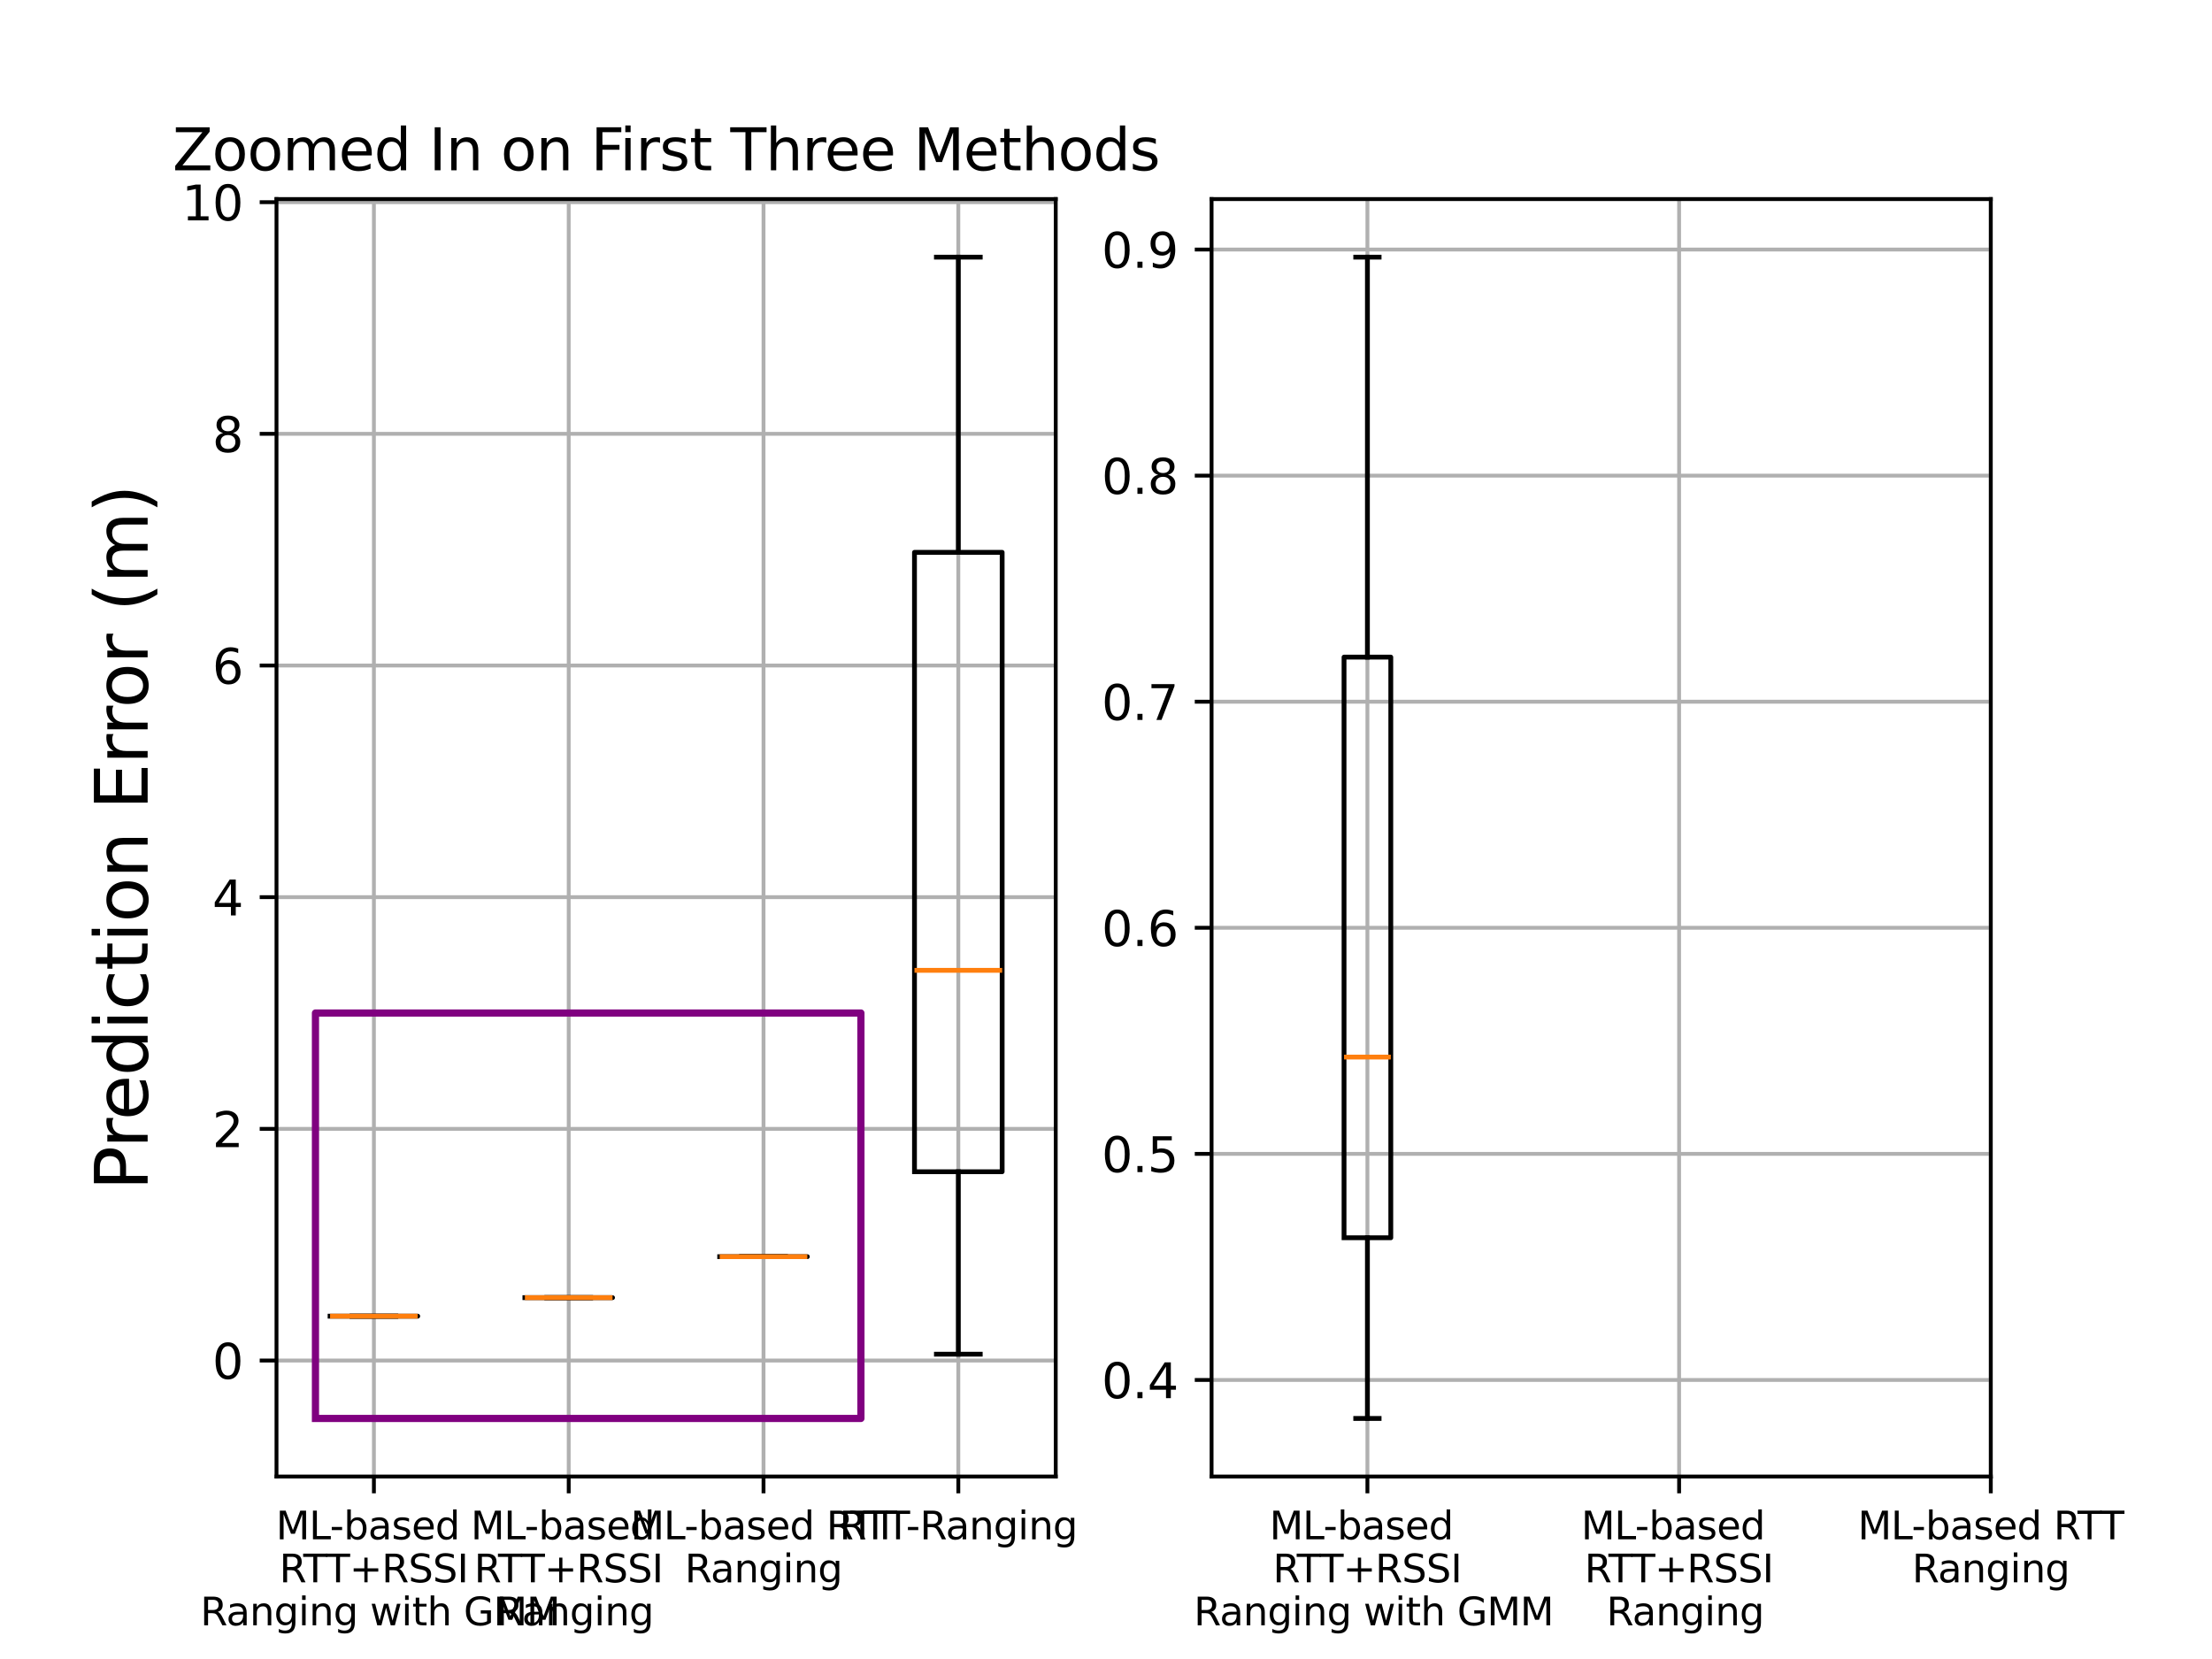 <?xml version="1.0" encoding="utf-8" standalone="no"?>
<!DOCTYPE svg PUBLIC "-//W3C//DTD SVG 1.1//EN"
  "http://www.w3.org/Graphics/SVG/1.1/DTD/svg11.dtd">
<svg xmlns:xlink="http://www.w3.org/1999/xlink" width="460.8pt" height="345.6pt" viewBox="0 0 460.8 345.6" xmlns="http://www.w3.org/2000/svg" version="1.1">
 <defs>
  <style type="text/css">*{stroke-linejoin: round; stroke-linecap: butt}</style>
 </defs>
 <g id="figure_1">
  <g id="patch_1">
   <path d="M 0 345.6 
L 460.8 345.6 
L 460.8 0 
L 0 0 
z
" style="fill: #ffffff"/>
  </g>
  <g id="axes_1">
   <g id="patch_2">
    <path d="M 57.6 307.584 
L 219.927 307.584 
L 219.927 41.472 
L 57.6 41.472 
z
" style="fill: #ffffff"/>
   </g>
   <g id="matplotlib.axis_1">
    <g id="xtick_1">
     <g id="line2d_1">
      <path d="M 77.891 307.584 
L 77.891 41.472 
" clip-path="url(#pd42d058f36)" style="fill: none; stroke: #b0b0b0; stroke-width: 0.8; stroke-linecap: square"/>
     </g>
     <g id="line2d_2">
      <defs>
       <path id="m29956d280c" d="M 0 0 
L 0 3.5 
" style="stroke: #000000; stroke-width: 0.8"/>
      </defs>
      <g>
       <use xlink:href="#m29956d280c" x="77.891" y="307.584" style="stroke: #000000; stroke-width: 0.8"/>
      </g>
     </g>
     <g id="text_1">
      <!-- ML-based  -->
      <g transform="translate(57.492 320.663) scale(0.08 -0.08)">
       <defs>
        <path id="DejaVuSans-4d" d="M 628 4666 
L 1569 4666 
L 2759 1491 
L 3956 4666 
L 4897 4666 
L 4897 0 
L 4281 0 
L 4281 4097 
L 3078 897 
L 2444 897 
L 1241 4097 
L 1241 0 
L 628 0 
L 628 4666 
z
" transform="scale(0.016)"/>
        <path id="DejaVuSans-4c" d="M 628 4666 
L 1259 4666 
L 1259 531 
L 3531 531 
L 3531 0 
L 628 0 
L 628 4666 
z
" transform="scale(0.016)"/>
        <path id="DejaVuSans-2d" d="M 313 2009 
L 1997 2009 
L 1997 1497 
L 313 1497 
L 313 2009 
z
" transform="scale(0.016)"/>
        <path id="DejaVuSans-62" d="M 3116 1747 
Q 3116 2381 2855 2742 
Q 2594 3103 2138 3103 
Q 1681 3103 1420 2742 
Q 1159 2381 1159 1747 
Q 1159 1113 1420 752 
Q 1681 391 2138 391 
Q 2594 391 2855 752 
Q 3116 1113 3116 1747 
z
M 1159 2969 
Q 1341 3281 1617 3432 
Q 1894 3584 2278 3584 
Q 2916 3584 3314 3078 
Q 3713 2572 3713 1747 
Q 3713 922 3314 415 
Q 2916 -91 2278 -91 
Q 1894 -91 1617 61 
Q 1341 213 1159 525 
L 1159 0 
L 581 0 
L 581 4863 
L 1159 4863 
L 1159 2969 
z
" transform="scale(0.016)"/>
        <path id="DejaVuSans-61" d="M 2194 1759 
Q 1497 1759 1228 1600 
Q 959 1441 959 1056 
Q 959 750 1161 570 
Q 1363 391 1709 391 
Q 2188 391 2477 730 
Q 2766 1069 2766 1631 
L 2766 1759 
L 2194 1759 
z
M 3341 1997 
L 3341 0 
L 2766 0 
L 2766 531 
Q 2569 213 2275 61 
Q 1981 -91 1556 -91 
Q 1019 -91 701 211 
Q 384 513 384 1019 
Q 384 1609 779 1909 
Q 1175 2209 1959 2209 
L 2766 2209 
L 2766 2266 
Q 2766 2663 2505 2880 
Q 2244 3097 1772 3097 
Q 1472 3097 1187 3025 
Q 903 2953 641 2809 
L 641 3341 
Q 956 3463 1253 3523 
Q 1550 3584 1831 3584 
Q 2591 3584 2966 3190 
Q 3341 2797 3341 1997 
z
" transform="scale(0.016)"/>
        <path id="DejaVuSans-73" d="M 2834 3397 
L 2834 2853 
Q 2591 2978 2328 3040 
Q 2066 3103 1784 3103 
Q 1356 3103 1142 2972 
Q 928 2841 928 2578 
Q 928 2378 1081 2264 
Q 1234 2150 1697 2047 
L 1894 2003 
Q 2506 1872 2764 1633 
Q 3022 1394 3022 966 
Q 3022 478 2636 193 
Q 2250 -91 1575 -91 
Q 1294 -91 989 -36 
Q 684 19 347 128 
L 347 722 
Q 666 556 975 473 
Q 1284 391 1588 391 
Q 1994 391 2212 530 
Q 2431 669 2431 922 
Q 2431 1156 2273 1281 
Q 2116 1406 1581 1522 
L 1381 1569 
Q 847 1681 609 1914 
Q 372 2147 372 2553 
Q 372 3047 722 3315 
Q 1072 3584 1716 3584 
Q 2034 3584 2315 3537 
Q 2597 3491 2834 3397 
z
" transform="scale(0.016)"/>
        <path id="DejaVuSans-65" d="M 3597 1894 
L 3597 1613 
L 953 1613 
Q 991 1019 1311 708 
Q 1631 397 2203 397 
Q 2534 397 2845 478 
Q 3156 559 3463 722 
L 3463 178 
Q 3153 47 2828 -22 
Q 2503 -91 2169 -91 
Q 1331 -91 842 396 
Q 353 884 353 1716 
Q 353 2575 817 3079 
Q 1281 3584 2069 3584 
Q 2775 3584 3186 3129 
Q 3597 2675 3597 1894 
z
M 3022 2063 
Q 3016 2534 2758 2815 
Q 2500 3097 2075 3097 
Q 1594 3097 1305 2825 
Q 1016 2553 972 2059 
L 3022 2063 
z
" transform="scale(0.016)"/>
        <path id="DejaVuSans-64" d="M 2906 2969 
L 2906 4863 
L 3481 4863 
L 3481 0 
L 2906 0 
L 2906 525 
Q 2725 213 2448 61 
Q 2172 -91 1784 -91 
Q 1150 -91 751 415 
Q 353 922 353 1747 
Q 353 2572 751 3078 
Q 1150 3584 1784 3584 
Q 2172 3584 2448 3432 
Q 2725 3281 2906 2969 
z
M 947 1747 
Q 947 1113 1208 752 
Q 1469 391 1925 391 
Q 2381 391 2643 752 
Q 2906 1113 2906 1747 
Q 2906 2381 2643 2742 
Q 2381 3103 1925 3103 
Q 1469 3103 1208 2742 
Q 947 2381 947 1747 
z
" transform="scale(0.016)"/>
        <path id="DejaVuSans-20" transform="scale(0.016)"/>
       </defs>
       <use xlink:href="#DejaVuSans-4d"/>
       <use xlink:href="#DejaVuSans-4c" x="86.279"/>
       <use xlink:href="#DejaVuSans-2d" x="140.242"/>
       <use xlink:href="#DejaVuSans-62" x="176.326"/>
       <use xlink:href="#DejaVuSans-61" x="239.803"/>
       <use xlink:href="#DejaVuSans-73" x="301.082"/>
       <use xlink:href="#DejaVuSans-65" x="353.182"/>
       <use xlink:href="#DejaVuSans-64" x="414.705"/>
       <use xlink:href="#DejaVuSans-20" x="478.182"/>
      </g>
      <!-- RTT+RSSI -->
      <g transform="translate(58.195 329.621) scale(0.08 -0.08)">
       <defs>
        <path id="DejaVuSans-52" d="M 2841 2188 
Q 3044 2119 3236 1894 
Q 3428 1669 3622 1275 
L 4263 0 
L 3584 0 
L 2988 1197 
Q 2756 1666 2539 1819 
Q 2322 1972 1947 1972 
L 1259 1972 
L 1259 0 
L 628 0 
L 628 4666 
L 2053 4666 
Q 2853 4666 3247 4331 
Q 3641 3997 3641 3322 
Q 3641 2881 3436 2590 
Q 3231 2300 2841 2188 
z
M 1259 4147 
L 1259 2491 
L 2053 2491 
Q 2509 2491 2742 2702 
Q 2975 2913 2975 3322 
Q 2975 3731 2742 3939 
Q 2509 4147 2053 4147 
L 1259 4147 
z
" transform="scale(0.016)"/>
        <path id="DejaVuSans-54" d="M -19 4666 
L 3928 4666 
L 3928 4134 
L 2272 4134 
L 2272 0 
L 1638 0 
L 1638 4134 
L -19 4134 
L -19 4666 
z
" transform="scale(0.016)"/>
        <path id="DejaVuSans-2b" d="M 2944 4013 
L 2944 2272 
L 4684 2272 
L 4684 1741 
L 2944 1741 
L 2944 0 
L 2419 0 
L 2419 1741 
L 678 1741 
L 678 2272 
L 2419 2272 
L 2419 4013 
L 2944 4013 
z
" transform="scale(0.016)"/>
        <path id="DejaVuSans-53" d="M 3425 4513 
L 3425 3897 
Q 3066 4069 2747 4153 
Q 2428 4238 2131 4238 
Q 1616 4238 1336 4038 
Q 1056 3838 1056 3469 
Q 1056 3159 1242 3001 
Q 1428 2844 1947 2747 
L 2328 2669 
Q 3034 2534 3370 2195 
Q 3706 1856 3706 1288 
Q 3706 609 3251 259 
Q 2797 -91 1919 -91 
Q 1588 -91 1214 -16 
Q 841 59 441 206 
L 441 856 
Q 825 641 1194 531 
Q 1563 422 1919 422 
Q 2459 422 2753 634 
Q 3047 847 3047 1241 
Q 3047 1584 2836 1778 
Q 2625 1972 2144 2069 
L 1759 2144 
Q 1053 2284 737 2584 
Q 422 2884 422 3419 
Q 422 4038 858 4394 
Q 1294 4750 2059 4750 
Q 2388 4750 2728 4690 
Q 3069 4631 3425 4513 
z
" transform="scale(0.016)"/>
        <path id="DejaVuSans-49" d="M 628 4666 
L 1259 4666 
L 1259 0 
L 628 0 
L 628 4666 
z
" transform="scale(0.016)"/>
       </defs>
       <use xlink:href="#DejaVuSans-52"/>
       <use xlink:href="#DejaVuSans-54" x="62.232"/>
       <use xlink:href="#DejaVuSans-54" x="121.566"/>
       <use xlink:href="#DejaVuSans-2b" x="182.65"/>
       <use xlink:href="#DejaVuSans-52" x="266.439"/>
       <use xlink:href="#DejaVuSans-53" x="335.922"/>
       <use xlink:href="#DejaVuSans-53" x="399.398"/>
       <use xlink:href="#DejaVuSans-49" x="462.875"/>
      </g>
      <!--  Ranging with GMM -->
      <g transform="translate(39.189 338.579) scale(0.08 -0.08)">
       <defs>
        <path id="DejaVuSans-6e" d="M 3513 2113 
L 3513 0 
L 2938 0 
L 2938 2094 
Q 2938 2591 2744 2837 
Q 2550 3084 2163 3084 
Q 1697 3084 1428 2787 
Q 1159 2491 1159 1978 
L 1159 0 
L 581 0 
L 581 3500 
L 1159 3500 
L 1159 2956 
Q 1366 3272 1645 3428 
Q 1925 3584 2291 3584 
Q 2894 3584 3203 3211 
Q 3513 2838 3513 2113 
z
" transform="scale(0.016)"/>
        <path id="DejaVuSans-67" d="M 2906 1791 
Q 2906 2416 2648 2759 
Q 2391 3103 1925 3103 
Q 1463 3103 1205 2759 
Q 947 2416 947 1791 
Q 947 1169 1205 825 
Q 1463 481 1925 481 
Q 2391 481 2648 825 
Q 2906 1169 2906 1791 
z
M 3481 434 
Q 3481 -459 3084 -895 
Q 2688 -1331 1869 -1331 
Q 1566 -1331 1297 -1286 
Q 1028 -1241 775 -1147 
L 775 -588 
Q 1028 -725 1275 -790 
Q 1522 -856 1778 -856 
Q 2344 -856 2625 -561 
Q 2906 -266 2906 331 
L 2906 616 
Q 2728 306 2450 153 
Q 2172 0 1784 0 
Q 1141 0 747 490 
Q 353 981 353 1791 
Q 353 2603 747 3093 
Q 1141 3584 1784 3584 
Q 2172 3584 2450 3431 
Q 2728 3278 2906 2969 
L 2906 3500 
L 3481 3500 
L 3481 434 
z
" transform="scale(0.016)"/>
        <path id="DejaVuSans-69" d="M 603 3500 
L 1178 3500 
L 1178 0 
L 603 0 
L 603 3500 
z
M 603 4863 
L 1178 4863 
L 1178 4134 
L 603 4134 
L 603 4863 
z
" transform="scale(0.016)"/>
        <path id="DejaVuSans-77" d="M 269 3500 
L 844 3500 
L 1563 769 
L 2278 3500 
L 2956 3500 
L 3675 769 
L 4391 3500 
L 4966 3500 
L 4050 0 
L 3372 0 
L 2619 2869 
L 1863 0 
L 1184 0 
L 269 3500 
z
" transform="scale(0.016)"/>
        <path id="DejaVuSans-74" d="M 1172 4494 
L 1172 3500 
L 2356 3500 
L 2356 3053 
L 1172 3053 
L 1172 1153 
Q 1172 725 1289 603 
Q 1406 481 1766 481 
L 2356 481 
L 2356 0 
L 1766 0 
Q 1100 0 847 248 
Q 594 497 594 1153 
L 594 3053 
L 172 3053 
L 172 3500 
L 594 3500 
L 594 4494 
L 1172 4494 
z
" transform="scale(0.016)"/>
        <path id="DejaVuSans-68" d="M 3513 2113 
L 3513 0 
L 2938 0 
L 2938 2094 
Q 2938 2591 2744 2837 
Q 2550 3084 2163 3084 
Q 1697 3084 1428 2787 
Q 1159 2491 1159 1978 
L 1159 0 
L 581 0 
L 581 4863 
L 1159 4863 
L 1159 2956 
Q 1366 3272 1645 3428 
Q 1925 3584 2291 3584 
Q 2894 3584 3203 3211 
Q 3513 2838 3513 2113 
z
" transform="scale(0.016)"/>
        <path id="DejaVuSans-47" d="M 3809 666 
L 3809 1919 
L 2778 1919 
L 2778 2438 
L 4434 2438 
L 4434 434 
Q 4069 175 3628 42 
Q 3188 -91 2688 -91 
Q 1594 -91 976 548 
Q 359 1188 359 2328 
Q 359 3472 976 4111 
Q 1594 4750 2688 4750 
Q 3144 4750 3555 4637 
Q 3966 4525 4313 4306 
L 4313 3634 
Q 3963 3931 3569 4081 
Q 3175 4231 2741 4231 
Q 1884 4231 1454 3753 
Q 1025 3275 1025 2328 
Q 1025 1384 1454 906 
Q 1884 428 2741 428 
Q 3075 428 3337 486 
Q 3600 544 3809 666 
z
" transform="scale(0.016)"/>
       </defs>
       <use xlink:href="#DejaVuSans-20"/>
       <use xlink:href="#DejaVuSans-52" x="31.787"/>
       <use xlink:href="#DejaVuSans-61" x="99.02"/>
       <use xlink:href="#DejaVuSans-6e" x="160.299"/>
       <use xlink:href="#DejaVuSans-67" x="223.678"/>
       <use xlink:href="#DejaVuSans-69" x="287.154"/>
       <use xlink:href="#DejaVuSans-6e" x="314.938"/>
       <use xlink:href="#DejaVuSans-67" x="378.316"/>
       <use xlink:href="#DejaVuSans-20" x="441.793"/>
       <use xlink:href="#DejaVuSans-77" x="473.58"/>
       <use xlink:href="#DejaVuSans-69" x="555.367"/>
       <use xlink:href="#DejaVuSans-74" x="583.15"/>
       <use xlink:href="#DejaVuSans-68" x="622.359"/>
       <use xlink:href="#DejaVuSans-20" x="685.738"/>
       <use xlink:href="#DejaVuSans-47" x="717.525"/>
       <use xlink:href="#DejaVuSans-4d" x="795.016"/>
       <use xlink:href="#DejaVuSans-4d" x="881.295"/>
      </g>
     </g>
    </g>
    <g id="xtick_2">
     <g id="line2d_3">
      <path d="M 118.473 307.584 
L 118.473 41.472 
" clip-path="url(#pd42d058f36)" style="fill: none; stroke: #b0b0b0; stroke-width: 0.8; stroke-linecap: square"/>
     </g>
     <g id="line2d_4">
      <g>
       <use xlink:href="#m29956d280c" x="118.473" y="307.584" style="stroke: #000000; stroke-width: 0.8"/>
      </g>
     </g>
     <g id="text_2">
      <!-- ML-based  -->
      <g transform="translate(98.073 320.663) scale(0.08 -0.08)">
       <use xlink:href="#DejaVuSans-4d"/>
       <use xlink:href="#DejaVuSans-4c" x="86.279"/>
       <use xlink:href="#DejaVuSans-2d" x="140.242"/>
       <use xlink:href="#DejaVuSans-62" x="176.326"/>
       <use xlink:href="#DejaVuSans-61" x="239.803"/>
       <use xlink:href="#DejaVuSans-73" x="301.082"/>
       <use xlink:href="#DejaVuSans-65" x="353.182"/>
       <use xlink:href="#DejaVuSans-64" x="414.705"/>
       <use xlink:href="#DejaVuSans-20" x="478.182"/>
      </g>
      <!-- RTT+RSSI -->
      <g transform="translate(98.777 329.621) scale(0.08 -0.08)">
       <use xlink:href="#DejaVuSans-52"/>
       <use xlink:href="#DejaVuSans-54" x="62.232"/>
       <use xlink:href="#DejaVuSans-54" x="121.566"/>
       <use xlink:href="#DejaVuSans-2b" x="182.65"/>
       <use xlink:href="#DejaVuSans-52" x="266.439"/>
       <use xlink:href="#DejaVuSans-53" x="335.922"/>
       <use xlink:href="#DejaVuSans-53" x="399.398"/>
       <use xlink:href="#DejaVuSans-49" x="462.875"/>
      </g>
      <!--  Ranging -->
      <g transform="translate(100.801 338.579) scale(0.08 -0.08)">
       <use xlink:href="#DejaVuSans-20"/>
       <use xlink:href="#DejaVuSans-52" x="31.787"/>
       <use xlink:href="#DejaVuSans-61" x="99.02"/>
       <use xlink:href="#DejaVuSans-6e" x="160.299"/>
       <use xlink:href="#DejaVuSans-67" x="223.678"/>
       <use xlink:href="#DejaVuSans-69" x="287.154"/>
       <use xlink:href="#DejaVuSans-6e" x="314.938"/>
       <use xlink:href="#DejaVuSans-67" x="378.316"/>
      </g>
     </g>
    </g>
    <g id="xtick_3">
     <g id="line2d_5">
      <path d="M 159.055 307.584 
L 159.055 41.472 
" clip-path="url(#pd42d058f36)" style="fill: none; stroke: #b0b0b0; stroke-width: 0.8; stroke-linecap: square"/>
     </g>
     <g id="line2d_6">
      <g>
       <use xlink:href="#m29956d280c" x="159.055" y="307.584" style="stroke: #000000; stroke-width: 0.8"/>
      </g>
     </g>
     <g id="text_3">
      <!-- ML-based RTT -->
      <g transform="translate(131.35 320.663) scale(0.08 -0.08)">
       <use xlink:href="#DejaVuSans-4d"/>
       <use xlink:href="#DejaVuSans-4c" x="86.279"/>
       <use xlink:href="#DejaVuSans-2d" x="140.242"/>
       <use xlink:href="#DejaVuSans-62" x="176.326"/>
       <use xlink:href="#DejaVuSans-61" x="239.803"/>
       <use xlink:href="#DejaVuSans-73" x="301.082"/>
       <use xlink:href="#DejaVuSans-65" x="353.182"/>
       <use xlink:href="#DejaVuSans-64" x="414.705"/>
       <use xlink:href="#DejaVuSans-20" x="478.182"/>
       <use xlink:href="#DejaVuSans-52" x="509.969"/>
       <use xlink:href="#DejaVuSans-54" x="572.201"/>
       <use xlink:href="#DejaVuSans-54" x="631.535"/>
      </g>
      <!--  Ranging  -->
      <g transform="translate(140.111 329.621) scale(0.08 -0.08)">
       <use xlink:href="#DejaVuSans-20"/>
       <use xlink:href="#DejaVuSans-52" x="31.787"/>
       <use xlink:href="#DejaVuSans-61" x="99.02"/>
       <use xlink:href="#DejaVuSans-6e" x="160.299"/>
       <use xlink:href="#DejaVuSans-67" x="223.678"/>
       <use xlink:href="#DejaVuSans-69" x="287.154"/>
       <use xlink:href="#DejaVuSans-6e" x="314.938"/>
       <use xlink:href="#DejaVuSans-67" x="378.316"/>
       <use xlink:href="#DejaVuSans-20" x="441.793"/>
      </g>
     </g>
    </g>
    <g id="xtick_4">
     <g id="line2d_7">
      <path d="M 199.636 307.584 
L 199.636 41.472 
" clip-path="url(#pd42d058f36)" style="fill: none; stroke: #b0b0b0; stroke-width: 0.8; stroke-linecap: square"/>
     </g>
     <g id="line2d_8">
      <g>
       <use xlink:href="#m29956d280c" x="199.636" y="307.584" style="stroke: #000000; stroke-width: 0.8"/>
      </g>
     </g>
     <g id="text_4">
      <!-- RTT-Ranging -->
      <g transform="translate(174.852 320.663) scale(0.08 -0.08)">
       <use xlink:href="#DejaVuSans-52"/>
       <use xlink:href="#DejaVuSans-54" x="62.232"/>
       <use xlink:href="#DejaVuSans-54" x="121.566"/>
       <use xlink:href="#DejaVuSans-2d" x="173.525"/>
       <use xlink:href="#DejaVuSans-52" x="209.609"/>
       <use xlink:href="#DejaVuSans-61" x="276.842"/>
       <use xlink:href="#DejaVuSans-6e" x="338.121"/>
       <use xlink:href="#DejaVuSans-67" x="401.5"/>
       <use xlink:href="#DejaVuSans-69" x="464.977"/>
       <use xlink:href="#DejaVuSans-6e" x="492.76"/>
       <use xlink:href="#DejaVuSans-67" x="556.139"/>
      </g>
     </g>
    </g>
   </g>
   <g id="matplotlib.axis_2">
    <g id="ytick_1">
     <g id="line2d_9">
      <path d="M 57.6 283.423 
L 219.927 283.423 
" clip-path="url(#pd42d058f36)" style="fill: none; stroke: #b0b0b0; stroke-width: 0.8; stroke-linecap: square"/>
     </g>
     <g id="line2d_10">
      <defs>
       <path id="m12b69d3b50" d="M 0 0 
L -3.5 0 
" style="stroke: #000000; stroke-width: 0.8"/>
      </defs>
      <g>
       <use xlink:href="#m12b69d3b50" x="57.6" y="283.423" style="stroke: #000000; stroke-width: 0.8"/>
      </g>
     </g>
     <g id="text_5">
      <!-- 0 -->
      <g transform="translate(44.237 287.222) scale(0.1 -0.1)">
       <defs>
        <path id="DejaVuSans-30" d="M 2034 4250 
Q 1547 4250 1301 3770 
Q 1056 3291 1056 2328 
Q 1056 1369 1301 889 
Q 1547 409 2034 409 
Q 2525 409 2770 889 
Q 3016 1369 3016 2328 
Q 3016 3291 2770 3770 
Q 2525 4250 2034 4250 
z
M 2034 4750 
Q 2819 4750 3233 4129 
Q 3647 3509 3647 2328 
Q 3647 1150 3233 529 
Q 2819 -91 2034 -91 
Q 1250 -91 836 529 
Q 422 1150 422 2328 
Q 422 3509 836 4129 
Q 1250 4750 2034 4750 
z
" transform="scale(0.016)"/>
       </defs>
       <use xlink:href="#DejaVuSans-30"/>
      </g>
     </g>
    </g>
    <g id="ytick_2">
     <g id="line2d_11">
      <path d="M 57.6 235.161 
L 219.927 235.161 
" clip-path="url(#pd42d058f36)" style="fill: none; stroke: #b0b0b0; stroke-width: 0.8; stroke-linecap: square"/>
     </g>
     <g id="line2d_12">
      <g>
       <use xlink:href="#m12b69d3b50" x="57.6" y="235.161" style="stroke: #000000; stroke-width: 0.8"/>
      </g>
     </g>
     <g id="text_6">
      <!-- 2 -->
      <g transform="translate(44.237 238.96) scale(0.1 -0.1)">
       <defs>
        <path id="DejaVuSans-32" d="M 1228 531 
L 3431 531 
L 3431 0 
L 469 0 
L 469 531 
Q 828 903 1448 1529 
Q 2069 2156 2228 2338 
Q 2531 2678 2651 2914 
Q 2772 3150 2772 3378 
Q 2772 3750 2511 3984 
Q 2250 4219 1831 4219 
Q 1534 4219 1204 4116 
Q 875 4013 500 3803 
L 500 4441 
Q 881 4594 1212 4672 
Q 1544 4750 1819 4750 
Q 2544 4750 2975 4387 
Q 3406 4025 3406 3419 
Q 3406 3131 3298 2873 
Q 3191 2616 2906 2266 
Q 2828 2175 2409 1742 
Q 1991 1309 1228 531 
z
" transform="scale(0.016)"/>
       </defs>
       <use xlink:href="#DejaVuSans-32"/>
      </g>
     </g>
    </g>
    <g id="ytick_3">
     <g id="line2d_13">
      <path d="M 57.6 186.899 
L 219.927 186.899 
" clip-path="url(#pd42d058f36)" style="fill: none; stroke: #b0b0b0; stroke-width: 0.8; stroke-linecap: square"/>
     </g>
     <g id="line2d_14">
      <g>
       <use xlink:href="#m12b69d3b50" x="57.6" y="186.899" style="stroke: #000000; stroke-width: 0.8"/>
      </g>
     </g>
     <g id="text_7">
      <!-- 4 -->
      <g transform="translate(44.237 190.698) scale(0.1 -0.1)">
       <defs>
        <path id="DejaVuSans-34" d="M 2419 4116 
L 825 1625 
L 2419 1625 
L 2419 4116 
z
M 2253 4666 
L 3047 4666 
L 3047 1625 
L 3713 1625 
L 3713 1100 
L 3047 1100 
L 3047 0 
L 2419 0 
L 2419 1100 
L 313 1100 
L 313 1709 
L 2253 4666 
z
" transform="scale(0.016)"/>
       </defs>
       <use xlink:href="#DejaVuSans-34"/>
      </g>
     </g>
    </g>
    <g id="ytick_4">
     <g id="line2d_15">
      <path d="M 57.6 138.638 
L 219.927 138.638 
" clip-path="url(#pd42d058f36)" style="fill: none; stroke: #b0b0b0; stroke-width: 0.8; stroke-linecap: square"/>
     </g>
     <g id="line2d_16">
      <g>
       <use xlink:href="#m12b69d3b50" x="57.6" y="138.638" style="stroke: #000000; stroke-width: 0.8"/>
      </g>
     </g>
     <g id="text_8">
      <!-- 6 -->
      <g transform="translate(44.237 142.437) scale(0.1 -0.1)">
       <defs>
        <path id="DejaVuSans-36" d="M 2113 2584 
Q 1688 2584 1439 2293 
Q 1191 2003 1191 1497 
Q 1191 994 1439 701 
Q 1688 409 2113 409 
Q 2538 409 2786 701 
Q 3034 994 3034 1497 
Q 3034 2003 2786 2293 
Q 2538 2584 2113 2584 
z
M 3366 4563 
L 3366 3988 
Q 3128 4100 2886 4159 
Q 2644 4219 2406 4219 
Q 1781 4219 1451 3797 
Q 1122 3375 1075 2522 
Q 1259 2794 1537 2939 
Q 1816 3084 2150 3084 
Q 2853 3084 3261 2657 
Q 3669 2231 3669 1497 
Q 3669 778 3244 343 
Q 2819 -91 2113 -91 
Q 1303 -91 875 529 
Q 447 1150 447 2328 
Q 447 3434 972 4092 
Q 1497 4750 2381 4750 
Q 2619 4750 2861 4703 
Q 3103 4656 3366 4563 
z
" transform="scale(0.016)"/>
       </defs>
       <use xlink:href="#DejaVuSans-36"/>
      </g>
     </g>
    </g>
    <g id="ytick_5">
     <g id="line2d_17">
      <path d="M 57.6 90.376 
L 219.927 90.376 
" clip-path="url(#pd42d058f36)" style="fill: none; stroke: #b0b0b0; stroke-width: 0.8; stroke-linecap: square"/>
     </g>
     <g id="line2d_18">
      <g>
       <use xlink:href="#m12b69d3b50" x="57.6" y="90.376" style="stroke: #000000; stroke-width: 0.8"/>
      </g>
     </g>
     <g id="text_9">
      <!-- 8 -->
      <g transform="translate(44.237 94.175) scale(0.1 -0.1)">
       <defs>
        <path id="DejaVuSans-38" d="M 2034 2216 
Q 1584 2216 1326 1975 
Q 1069 1734 1069 1313 
Q 1069 891 1326 650 
Q 1584 409 2034 409 
Q 2484 409 2743 651 
Q 3003 894 3003 1313 
Q 3003 1734 2745 1975 
Q 2488 2216 2034 2216 
z
M 1403 2484 
Q 997 2584 770 2862 
Q 544 3141 544 3541 
Q 544 4100 942 4425 
Q 1341 4750 2034 4750 
Q 2731 4750 3128 4425 
Q 3525 4100 3525 3541 
Q 3525 3141 3298 2862 
Q 3072 2584 2669 2484 
Q 3125 2378 3379 2068 
Q 3634 1759 3634 1313 
Q 3634 634 3220 271 
Q 2806 -91 2034 -91 
Q 1263 -91 848 271 
Q 434 634 434 1313 
Q 434 1759 690 2068 
Q 947 2378 1403 2484 
z
M 1172 3481 
Q 1172 3119 1398 2916 
Q 1625 2713 2034 2713 
Q 2441 2713 2670 2916 
Q 2900 3119 2900 3481 
Q 2900 3844 2670 4047 
Q 2441 4250 2034 4250 
Q 1625 4250 1398 4047 
Q 1172 3844 1172 3481 
z
" transform="scale(0.016)"/>
       </defs>
       <use xlink:href="#DejaVuSans-38"/>
      </g>
     </g>
    </g>
    <g id="ytick_6">
     <g id="line2d_19">
      <path d="M 57.6 42.114 
L 219.927 42.114 
" clip-path="url(#pd42d058f36)" style="fill: none; stroke: #b0b0b0; stroke-width: 0.8; stroke-linecap: square"/>
     </g>
     <g id="line2d_20">
      <g>
       <use xlink:href="#m12b69d3b50" x="57.6" y="42.114" style="stroke: #000000; stroke-width: 0.8"/>
      </g>
     </g>
     <g id="text_10">
      <!-- 10 -->
      <g transform="translate(37.875 45.913) scale(0.1 -0.1)">
       <defs>
        <path id="DejaVuSans-31" d="M 794 531 
L 1825 531 
L 1825 4091 
L 703 3866 
L 703 4441 
L 1819 4666 
L 2450 4666 
L 2450 531 
L 3481 531 
L 3481 0 
L 794 0 
L 794 531 
z
" transform="scale(0.016)"/>
       </defs>
       <use xlink:href="#DejaVuSans-31"/>
       <use xlink:href="#DejaVuSans-30" x="63.623"/>
      </g>
     </g>
    </g>
    <g id="text_11">
     <!-- Prediction Error (m) -->
     <g transform="translate(30.755 247.986) rotate(-90) scale(0.15 -0.15)">
      <defs>
       <path id="DejaVuSans-50" d="M 1259 4147 
L 1259 2394 
L 2053 2394 
Q 2494 2394 2734 2622 
Q 2975 2850 2975 3272 
Q 2975 3691 2734 3919 
Q 2494 4147 2053 4147 
L 1259 4147 
z
M 628 4666 
L 2053 4666 
Q 2838 4666 3239 4311 
Q 3641 3956 3641 3272 
Q 3641 2581 3239 2228 
Q 2838 1875 2053 1875 
L 1259 1875 
L 1259 0 
L 628 0 
L 628 4666 
z
" transform="scale(0.016)"/>
       <path id="DejaVuSans-72" d="M 2631 2963 
Q 2534 3019 2420 3045 
Q 2306 3072 2169 3072 
Q 1681 3072 1420 2755 
Q 1159 2438 1159 1844 
L 1159 0 
L 581 0 
L 581 3500 
L 1159 3500 
L 1159 2956 
Q 1341 3275 1631 3429 
Q 1922 3584 2338 3584 
Q 2397 3584 2469 3576 
Q 2541 3569 2628 3553 
L 2631 2963 
z
" transform="scale(0.016)"/>
       <path id="DejaVuSans-63" d="M 3122 3366 
L 3122 2828 
Q 2878 2963 2633 3030 
Q 2388 3097 2138 3097 
Q 1578 3097 1268 2742 
Q 959 2388 959 1747 
Q 959 1106 1268 751 
Q 1578 397 2138 397 
Q 2388 397 2633 464 
Q 2878 531 3122 666 
L 3122 134 
Q 2881 22 2623 -34 
Q 2366 -91 2075 -91 
Q 1284 -91 818 406 
Q 353 903 353 1747 
Q 353 2603 823 3093 
Q 1294 3584 2113 3584 
Q 2378 3584 2631 3529 
Q 2884 3475 3122 3366 
z
" transform="scale(0.016)"/>
       <path id="DejaVuSans-6f" d="M 1959 3097 
Q 1497 3097 1228 2736 
Q 959 2375 959 1747 
Q 959 1119 1226 758 
Q 1494 397 1959 397 
Q 2419 397 2687 759 
Q 2956 1122 2956 1747 
Q 2956 2369 2687 2733 
Q 2419 3097 1959 3097 
z
M 1959 3584 
Q 2709 3584 3137 3096 
Q 3566 2609 3566 1747 
Q 3566 888 3137 398 
Q 2709 -91 1959 -91 
Q 1206 -91 779 398 
Q 353 888 353 1747 
Q 353 2609 779 3096 
Q 1206 3584 1959 3584 
z
" transform="scale(0.016)"/>
       <path id="DejaVuSans-45" d="M 628 4666 
L 3578 4666 
L 3578 4134 
L 1259 4134 
L 1259 2753 
L 3481 2753 
L 3481 2222 
L 1259 2222 
L 1259 531 
L 3634 531 
L 3634 0 
L 628 0 
L 628 4666 
z
" transform="scale(0.016)"/>
       <path id="DejaVuSans-28" d="M 1984 4856 
Q 1566 4138 1362 3434 
Q 1159 2731 1159 2009 
Q 1159 1288 1364 580 
Q 1569 -128 1984 -844 
L 1484 -844 
Q 1016 -109 783 600 
Q 550 1309 550 2009 
Q 550 2706 781 3412 
Q 1013 4119 1484 4856 
L 1984 4856 
z
" transform="scale(0.016)"/>
       <path id="DejaVuSans-6d" d="M 3328 2828 
Q 3544 3216 3844 3400 
Q 4144 3584 4550 3584 
Q 5097 3584 5394 3201 
Q 5691 2819 5691 2113 
L 5691 0 
L 5113 0 
L 5113 2094 
Q 5113 2597 4934 2840 
Q 4756 3084 4391 3084 
Q 3944 3084 3684 2787 
Q 3425 2491 3425 1978 
L 3425 0 
L 2847 0 
L 2847 2094 
Q 2847 2600 2669 2842 
Q 2491 3084 2119 3084 
Q 1678 3084 1418 2786 
Q 1159 2488 1159 1978 
L 1159 0 
L 581 0 
L 581 3500 
L 1159 3500 
L 1159 2956 
Q 1356 3278 1631 3431 
Q 1906 3584 2284 3584 
Q 2666 3584 2933 3390 
Q 3200 3197 3328 2828 
z
" transform="scale(0.016)"/>
       <path id="DejaVuSans-29" d="M 513 4856 
L 1013 4856 
Q 1481 4119 1714 3412 
Q 1947 2706 1947 2009 
Q 1947 1309 1714 600 
Q 1481 -109 1013 -844 
L 513 -844 
Q 928 -128 1133 580 
Q 1338 1288 1338 2009 
Q 1338 2731 1133 3434 
Q 928 4138 513 4856 
z
" transform="scale(0.016)"/>
      </defs>
      <use xlink:href="#DejaVuSans-50"/>
      <use xlink:href="#DejaVuSans-72" x="58.553"/>
      <use xlink:href="#DejaVuSans-65" x="97.416"/>
      <use xlink:href="#DejaVuSans-64" x="158.939"/>
      <use xlink:href="#DejaVuSans-69" x="222.416"/>
      <use xlink:href="#DejaVuSans-63" x="250.199"/>
      <use xlink:href="#DejaVuSans-74" x="305.18"/>
      <use xlink:href="#DejaVuSans-69" x="344.389"/>
      <use xlink:href="#DejaVuSans-6f" x="372.172"/>
      <use xlink:href="#DejaVuSans-6e" x="433.354"/>
      <use xlink:href="#DejaVuSans-20" x="496.732"/>
      <use xlink:href="#DejaVuSans-45" x="528.52"/>
      <use xlink:href="#DejaVuSans-72" x="591.703"/>
      <use xlink:href="#DejaVuSans-72" x="631.066"/>
      <use xlink:href="#DejaVuSans-6f" x="669.93"/>
      <use xlink:href="#DejaVuSans-72" x="731.111"/>
      <use xlink:href="#DejaVuSans-20" x="772.225"/>
      <use xlink:href="#DejaVuSans-28" x="804.012"/>
      <use xlink:href="#DejaVuSans-6d" x="843.025"/>
      <use xlink:href="#DejaVuSans-29" x="940.438"/>
     </g>
    </g>
   </g>
   <g id="line2d_21">
    <path d="M 68.76 274.181 
L 87.022 274.181 
L 87.022 274.181 
L 68.76 274.181 
L 68.76 274.181 
" clip-path="url(#pd42d058f36)" style="fill: none; stroke: #000000; stroke-linecap: square"/>
   </g>
   <g id="line2d_22">
    <path d="M 77.891 274.181 
L 77.891 274.181 
" clip-path="url(#pd42d058f36)" style="fill: none; stroke: #000000; stroke-linecap: square"/>
   </g>
   <g id="line2d_23">
    <path d="M 77.891 274.181 
L 77.891 274.181 
" clip-path="url(#pd42d058f36)" style="fill: none; stroke: #000000; stroke-linecap: square"/>
   </g>
   <g id="line2d_24">
    <path d="M 73.325 274.181 
L 82.456 274.181 
" clip-path="url(#pd42d058f36)" style="fill: none; stroke: #000000; stroke-linecap: square"/>
   </g>
   <g id="line2d_25">
    <path d="M 73.325 274.181 
L 82.456 274.181 
" clip-path="url(#pd42d058f36)" style="fill: none; stroke: #000000; stroke-linecap: square"/>
   </g>
   <g id="line2d_26">
    <path d="M 109.342 270.324 
L 127.604 270.324 
L 127.604 270.324 
L 109.342 270.324 
L 109.342 270.324 
" clip-path="url(#pd42d058f36)" style="fill: none; stroke: #000000; stroke-linecap: square"/>
   </g>
   <g id="line2d_27">
    <path d="M 118.473 270.324 
L 118.473 270.324 
" clip-path="url(#pd42d058f36)" style="fill: none; stroke: #000000; stroke-linecap: square"/>
   </g>
   <g id="line2d_28">
    <path d="M 118.473 270.324 
L 118.473 270.324 
" clip-path="url(#pd42d058f36)" style="fill: none; stroke: #000000; stroke-linecap: square"/>
   </g>
   <g id="line2d_29">
    <path d="M 113.907 270.324 
L 123.038 270.324 
" clip-path="url(#pd42d058f36)" style="fill: none; stroke: #000000; stroke-linecap: square"/>
   </g>
   <g id="line2d_30">
    <path d="M 113.907 270.324 
L 123.038 270.324 
" clip-path="url(#pd42d058f36)" style="fill: none; stroke: #000000; stroke-linecap: square"/>
   </g>
   <g id="line2d_31">
    <path d="M 149.924 261.786 
L 168.185 261.786 
L 168.185 261.786 
L 149.924 261.786 
L 149.924 261.786 
" clip-path="url(#pd42d058f36)" style="fill: none; stroke: #000000; stroke-linecap: square"/>
   </g>
   <g id="line2d_32">
    <path d="M 159.055 261.786 
L 159.055 261.786 
" clip-path="url(#pd42d058f36)" style="fill: none; stroke: #000000; stroke-linecap: square"/>
   </g>
   <g id="line2d_33">
    <path d="M 159.055 261.786 
L 159.055 261.786 
" clip-path="url(#pd42d058f36)" style="fill: none; stroke: #000000; stroke-linecap: square"/>
   </g>
   <g id="line2d_34">
    <path d="M 154.489 261.786 
L 163.62 261.786 
" clip-path="url(#pd42d058f36)" style="fill: none; stroke: #000000; stroke-linecap: square"/>
   </g>
   <g id="line2d_35">
    <path d="M 154.489 261.786 
L 163.62 261.786 
" clip-path="url(#pd42d058f36)" style="fill: none; stroke: #000000; stroke-linecap: square"/>
   </g>
   <g id="line2d_36">
    <path d="M 190.505 244.093 
L 208.767 244.093 
L 208.767 115.063 
L 190.505 115.063 
L 190.505 244.093 
" clip-path="url(#pd42d058f36)" style="fill: none; stroke: #000000; stroke-linecap: square"/>
   </g>
   <g id="line2d_37">
    <path d="M 199.636 244.093 
L 199.636 282.099 
" clip-path="url(#pd42d058f36)" style="fill: none; stroke: #000000; stroke-linecap: square"/>
   </g>
   <g id="line2d_38">
    <path d="M 199.636 115.063 
L 199.636 53.568 
" clip-path="url(#pd42d058f36)" style="fill: none; stroke: #000000; stroke-linecap: square"/>
   </g>
   <g id="line2d_39">
    <path d="M 195.071 282.099 
L 204.202 282.099 
" clip-path="url(#pd42d058f36)" style="fill: none; stroke: #000000; stroke-linecap: square"/>
   </g>
   <g id="line2d_40">
    <path d="M 195.071 53.568 
L 204.202 53.568 
" clip-path="url(#pd42d058f36)" style="fill: none; stroke: #000000; stroke-linecap: square"/>
   </g>
   <g id="line2d_41">
    <path d="M 65.716 295.488 
L 179.345 295.488 
L 179.345 211.03 
L 65.716 211.03 
L 65.716 295.488 
" clip-path="url(#pd42d058f36)" style="fill: none; stroke: #800080; stroke-width: 1.5; stroke-linecap: square"/>
   </g>
   <g id="line2d_42">
    <path d="M 68.76 274.181 
L 87.022 274.181 
" clip-path="url(#pd42d058f36)" style="fill: none; stroke: #ff7f0e"/>
   </g>
   <g id="line2d_43">
    <path d="M 109.342 270.324 
L 127.604 270.324 
" clip-path="url(#pd42d058f36)" style="fill: none; stroke: #ff7f0e"/>
   </g>
   <g id="line2d_44">
    <path d="M 149.924 261.786 
L 168.185 261.786 
" clip-path="url(#pd42d058f36)" style="fill: none; stroke: #ff7f0e"/>
   </g>
   <g id="line2d_45">
    <path d="M 190.505 202.138 
L 208.767 202.138 
" clip-path="url(#pd42d058f36)" style="fill: none; stroke: #ff7f0e"/>
   </g>
   <g id="patch_3">
    <path d="M 57.6 307.584 
L 57.6 41.472 
" style="fill: none; stroke: #000000; stroke-width: 0.8; stroke-linejoin: miter; stroke-linecap: square"/>
   </g>
   <g id="patch_4">
    <path d="M 219.927 307.584 
L 219.927 41.472 
" style="fill: none; stroke: #000000; stroke-width: 0.8; stroke-linejoin: miter; stroke-linecap: square"/>
   </g>
   <g id="patch_5">
    <path d="M 57.6 307.584 
L 219.927 307.584 
" style="fill: none; stroke: #000000; stroke-width: 0.8; stroke-linejoin: miter; stroke-linecap: square"/>
   </g>
   <g id="patch_6">
    <path d="M 57.6 41.472 
L 219.927 41.472 
" style="fill: none; stroke: #000000; stroke-width: 0.8; stroke-linejoin: miter; stroke-linecap: square"/>
   </g>
   <g id="text_12">
    <!-- Zoomed In on First Three Methods -->
    <g transform="translate(35.946 35.472) scale(0.12 -0.12)">
     <defs>
      <path id="DejaVuSans-5a" d="M 359 4666 
L 4025 4666 
L 4025 4184 
L 1075 531 
L 4097 531 
L 4097 0 
L 288 0 
L 288 481 
L 3238 4134 
L 359 4134 
L 359 4666 
z
" transform="scale(0.016)"/>
      <path id="DejaVuSans-46" d="M 628 4666 
L 3309 4666 
L 3309 4134 
L 1259 4134 
L 1259 2759 
L 3109 2759 
L 3109 2228 
L 1259 2228 
L 1259 0 
L 628 0 
L 628 4666 
z
" transform="scale(0.016)"/>
     </defs>
     <use xlink:href="#DejaVuSans-5a"/>
     <use xlink:href="#DejaVuSans-6f" x="68.506"/>
     <use xlink:href="#DejaVuSans-6f" x="129.688"/>
     <use xlink:href="#DejaVuSans-6d" x="190.869"/>
     <use xlink:href="#DejaVuSans-65" x="288.281"/>
     <use xlink:href="#DejaVuSans-64" x="349.805"/>
     <use xlink:href="#DejaVuSans-20" x="413.281"/>
     <use xlink:href="#DejaVuSans-49" x="445.068"/>
     <use xlink:href="#DejaVuSans-6e" x="474.561"/>
     <use xlink:href="#DejaVuSans-20" x="537.939"/>
     <use xlink:href="#DejaVuSans-6f" x="569.727"/>
     <use xlink:href="#DejaVuSans-6e" x="630.908"/>
     <use xlink:href="#DejaVuSans-20" x="694.287"/>
     <use xlink:href="#DejaVuSans-46" x="726.074"/>
     <use xlink:href="#DejaVuSans-69" x="776.344"/>
     <use xlink:href="#DejaVuSans-72" x="804.127"/>
     <use xlink:href="#DejaVuSans-73" x="845.24"/>
     <use xlink:href="#DejaVuSans-74" x="897.34"/>
     <use xlink:href="#DejaVuSans-20" x="936.549"/>
     <use xlink:href="#DejaVuSans-54" x="968.336"/>
     <use xlink:href="#DejaVuSans-68" x="1029.42"/>
     <use xlink:href="#DejaVuSans-72" x="1092.799"/>
     <use xlink:href="#DejaVuSans-65" x="1131.662"/>
     <use xlink:href="#DejaVuSans-65" x="1193.186"/>
     <use xlink:href="#DejaVuSans-20" x="1254.709"/>
     <use xlink:href="#DejaVuSans-4d" x="1286.496"/>
     <use xlink:href="#DejaVuSans-65" x="1372.775"/>
     <use xlink:href="#DejaVuSans-74" x="1434.299"/>
     <use xlink:href="#DejaVuSans-68" x="1473.508"/>
     <use xlink:href="#DejaVuSans-6f" x="1536.887"/>
     <use xlink:href="#DejaVuSans-64" x="1598.068"/>
     <use xlink:href="#DejaVuSans-73" x="1661.545"/>
    </g>
   </g>
  </g>
  <g id="axes_2">
   <g id="patch_7">
    <path d="M 252.393 307.584 
L 414.72 307.584 
L 414.72 41.472 
L 252.393 41.472 
z
" style="fill: #ffffff"/>
   </g>
   <g id="matplotlib.axis_3">
    <g id="xtick_5">
     <g id="line2d_46">
      <path d="M 284.858 307.584 
L 284.858 41.472 
" clip-path="url(#pb3ba9d9121)" style="fill: none; stroke: #b0b0b0; stroke-width: 0.8; stroke-linecap: square"/>
     </g>
     <g id="line2d_47">
      <g>
       <use xlink:href="#m29956d280c" x="284.858" y="307.584" style="stroke: #000000; stroke-width: 0.8"/>
      </g>
     </g>
     <g id="text_13">
      <!-- ML-based  -->
      <g transform="translate(264.459 320.663) scale(0.08 -0.08)">
       <use xlink:href="#DejaVuSans-4d"/>
       <use xlink:href="#DejaVuSans-4c" x="86.279"/>
       <use xlink:href="#DejaVuSans-2d" x="140.242"/>
       <use xlink:href="#DejaVuSans-62" x="176.326"/>
       <use xlink:href="#DejaVuSans-61" x="239.803"/>
       <use xlink:href="#DejaVuSans-73" x="301.082"/>
       <use xlink:href="#DejaVuSans-65" x="353.182"/>
       <use xlink:href="#DejaVuSans-64" x="414.705"/>
       <use xlink:href="#DejaVuSans-20" x="478.182"/>
      </g>
      <!-- RTT+RSSI -->
      <g transform="translate(265.163 329.621) scale(0.08 -0.08)">
       <use xlink:href="#DejaVuSans-52"/>
       <use xlink:href="#DejaVuSans-54" x="62.232"/>
       <use xlink:href="#DejaVuSans-54" x="121.566"/>
       <use xlink:href="#DejaVuSans-2b" x="182.65"/>
       <use xlink:href="#DejaVuSans-52" x="266.439"/>
       <use xlink:href="#DejaVuSans-53" x="335.922"/>
       <use xlink:href="#DejaVuSans-53" x="399.398"/>
       <use xlink:href="#DejaVuSans-49" x="462.875"/>
      </g>
      <!--  Ranging with GMM -->
      <g transform="translate(246.156 338.579) scale(0.08 -0.08)">
       <use xlink:href="#DejaVuSans-20"/>
       <use xlink:href="#DejaVuSans-52" x="31.787"/>
       <use xlink:href="#DejaVuSans-61" x="99.02"/>
       <use xlink:href="#DejaVuSans-6e" x="160.299"/>
       <use xlink:href="#DejaVuSans-67" x="223.678"/>
       <use xlink:href="#DejaVuSans-69" x="287.154"/>
       <use xlink:href="#DejaVuSans-6e" x="314.938"/>
       <use xlink:href="#DejaVuSans-67" x="378.316"/>
       <use xlink:href="#DejaVuSans-20" x="441.793"/>
       <use xlink:href="#DejaVuSans-77" x="473.58"/>
       <use xlink:href="#DejaVuSans-69" x="555.367"/>
       <use xlink:href="#DejaVuSans-74" x="583.15"/>
       <use xlink:href="#DejaVuSans-68" x="622.359"/>
       <use xlink:href="#DejaVuSans-20" x="685.738"/>
       <use xlink:href="#DejaVuSans-47" x="717.525"/>
       <use xlink:href="#DejaVuSans-4d" x="795.016"/>
       <use xlink:href="#DejaVuSans-4d" x="881.295"/>
      </g>
     </g>
    </g>
    <g id="xtick_6">
     <g id="line2d_48">
      <path d="M 349.789 307.584 
L 349.789 41.472 
" clip-path="url(#pb3ba9d9121)" style="fill: none; stroke: #b0b0b0; stroke-width: 0.8; stroke-linecap: square"/>
     </g>
     <g id="line2d_49">
      <g>
       <use xlink:href="#m29956d280c" x="349.789" y="307.584" style="stroke: #000000; stroke-width: 0.8"/>
      </g>
     </g>
     <g id="text_14">
      <!-- ML-based  -->
      <g transform="translate(329.39 320.663) scale(0.08 -0.08)">
       <use xlink:href="#DejaVuSans-4d"/>
       <use xlink:href="#DejaVuSans-4c" x="86.279"/>
       <use xlink:href="#DejaVuSans-2d" x="140.242"/>
       <use xlink:href="#DejaVuSans-62" x="176.326"/>
       <use xlink:href="#DejaVuSans-61" x="239.803"/>
       <use xlink:href="#DejaVuSans-73" x="301.082"/>
       <use xlink:href="#DejaVuSans-65" x="353.182"/>
       <use xlink:href="#DejaVuSans-64" x="414.705"/>
       <use xlink:href="#DejaVuSans-20" x="478.182"/>
      </g>
      <!-- RTT+RSSI -->
      <g transform="translate(330.093 329.621) scale(0.08 -0.08)">
       <use xlink:href="#DejaVuSans-52"/>
       <use xlink:href="#DejaVuSans-54" x="62.232"/>
       <use xlink:href="#DejaVuSans-54" x="121.566"/>
       <use xlink:href="#DejaVuSans-2b" x="182.65"/>
       <use xlink:href="#DejaVuSans-52" x="266.439"/>
       <use xlink:href="#DejaVuSans-53" x="335.922"/>
       <use xlink:href="#DejaVuSans-53" x="399.398"/>
       <use xlink:href="#DejaVuSans-49" x="462.875"/>
      </g>
      <!--  Ranging -->
      <g transform="translate(332.117 338.579) scale(0.08 -0.08)">
       <use xlink:href="#DejaVuSans-20"/>
       <use xlink:href="#DejaVuSans-52" x="31.787"/>
       <use xlink:href="#DejaVuSans-61" x="99.02"/>
       <use xlink:href="#DejaVuSans-6e" x="160.299"/>
       <use xlink:href="#DejaVuSans-67" x="223.678"/>
       <use xlink:href="#DejaVuSans-69" x="287.154"/>
       <use xlink:href="#DejaVuSans-6e" x="314.938"/>
       <use xlink:href="#DejaVuSans-67" x="378.316"/>
      </g>
     </g>
    </g>
    <g id="xtick_7">
     <g id="line2d_50">
      <path d="M 414.72 307.584 
L 414.72 41.472 
" clip-path="url(#pb3ba9d9121)" style="fill: none; stroke: #b0b0b0; stroke-width: 0.8; stroke-linecap: square"/>
     </g>
     <g id="line2d_51">
      <g>
       <use xlink:href="#m29956d280c" x="414.72" y="307.584" style="stroke: #000000; stroke-width: 0.8"/>
      </g>
     </g>
     <g id="text_15">
      <!-- ML-based RTT -->
      <g transform="translate(387.015 320.663) scale(0.08 -0.08)">
       <use xlink:href="#DejaVuSans-4d"/>
       <use xlink:href="#DejaVuSans-4c" x="86.279"/>
       <use xlink:href="#DejaVuSans-2d" x="140.242"/>
       <use xlink:href="#DejaVuSans-62" x="176.326"/>
       <use xlink:href="#DejaVuSans-61" x="239.803"/>
       <use xlink:href="#DejaVuSans-73" x="301.082"/>
       <use xlink:href="#DejaVuSans-65" x="353.182"/>
       <use xlink:href="#DejaVuSans-64" x="414.705"/>
       <use xlink:href="#DejaVuSans-20" x="478.182"/>
       <use xlink:href="#DejaVuSans-52" x="509.969"/>
       <use xlink:href="#DejaVuSans-54" x="572.201"/>
       <use xlink:href="#DejaVuSans-54" x="631.535"/>
      </g>
      <!--  Ranging  -->
      <g transform="translate(395.777 329.621) scale(0.08 -0.08)">
       <use xlink:href="#DejaVuSans-20"/>
       <use xlink:href="#DejaVuSans-52" x="31.787"/>
       <use xlink:href="#DejaVuSans-61" x="99.02"/>
       <use xlink:href="#DejaVuSans-6e" x="160.299"/>
       <use xlink:href="#DejaVuSans-67" x="223.678"/>
       <use xlink:href="#DejaVuSans-69" x="287.154"/>
       <use xlink:href="#DejaVuSans-6e" x="314.938"/>
       <use xlink:href="#DejaVuSans-67" x="378.316"/>
       <use xlink:href="#DejaVuSans-20" x="441.793"/>
      </g>
     </g>
    </g>
   </g>
   <g id="matplotlib.axis_4">
    <g id="ytick_7">
     <g id="line2d_52">
      <path d="M 252.393 287.468 
L 414.72 287.468 
" clip-path="url(#pb3ba9d9121)" style="fill: none; stroke: #b0b0b0; stroke-width: 0.8; stroke-linecap: square"/>
     </g>
     <g id="line2d_53">
      <g>
       <use xlink:href="#m12b69d3b50" x="252.393" y="287.468" style="stroke: #000000; stroke-width: 0.8"/>
      </g>
     </g>
     <g id="text_16">
      <!-- 0.4 -->
      <g transform="translate(229.49 291.267) scale(0.1 -0.1)">
       <defs>
        <path id="DejaVuSans-2e" d="M 684 794 
L 1344 794 
L 1344 0 
L 684 0 
L 684 794 
z
" transform="scale(0.016)"/>
       </defs>
       <use xlink:href="#DejaVuSans-30"/>
       <use xlink:href="#DejaVuSans-2e" x="63.623"/>
       <use xlink:href="#DejaVuSans-34" x="95.41"/>
      </g>
     </g>
    </g>
    <g id="ytick_8">
     <g id="line2d_54">
      <path d="M 252.393 240.371 
L 414.72 240.371 
" clip-path="url(#pb3ba9d9121)" style="fill: none; stroke: #b0b0b0; stroke-width: 0.8; stroke-linecap: square"/>
     </g>
     <g id="line2d_55">
      <g>
       <use xlink:href="#m12b69d3b50" x="252.393" y="240.371" style="stroke: #000000; stroke-width: 0.8"/>
      </g>
     </g>
     <g id="text_17">
      <!-- 0.5 -->
      <g transform="translate(229.49 244.17) scale(0.1 -0.1)">
       <defs>
        <path id="DejaVuSans-35" d="M 691 4666 
L 3169 4666 
L 3169 4134 
L 1269 4134 
L 1269 2991 
Q 1406 3038 1543 3061 
Q 1681 3084 1819 3084 
Q 2600 3084 3056 2656 
Q 3513 2228 3513 1497 
Q 3513 744 3044 326 
Q 2575 -91 1722 -91 
Q 1428 -91 1123 -41 
Q 819 9 494 109 
L 494 744 
Q 775 591 1075 516 
Q 1375 441 1709 441 
Q 2250 441 2565 725 
Q 2881 1009 2881 1497 
Q 2881 1984 2565 2268 
Q 2250 2553 1709 2553 
Q 1456 2553 1204 2497 
Q 953 2441 691 2322 
L 691 4666 
z
" transform="scale(0.016)"/>
       </defs>
       <use xlink:href="#DejaVuSans-30"/>
       <use xlink:href="#DejaVuSans-2e" x="63.623"/>
       <use xlink:href="#DejaVuSans-35" x="95.41"/>
      </g>
     </g>
    </g>
    <g id="ytick_9">
     <g id="line2d_56">
      <path d="M 252.393 193.274 
L 414.72 193.274 
" clip-path="url(#pb3ba9d9121)" style="fill: none; stroke: #b0b0b0; stroke-width: 0.8; stroke-linecap: square"/>
     </g>
     <g id="line2d_57">
      <g>
       <use xlink:href="#m12b69d3b50" x="252.393" y="193.274" style="stroke: #000000; stroke-width: 0.8"/>
      </g>
     </g>
     <g id="text_18">
      <!-- 0.6 -->
      <g transform="translate(229.49 197.074) scale(0.1 -0.1)">
       <use xlink:href="#DejaVuSans-30"/>
       <use xlink:href="#DejaVuSans-2e" x="63.623"/>
       <use xlink:href="#DejaVuSans-36" x="95.41"/>
      </g>
     </g>
    </g>
    <g id="ytick_10">
     <g id="line2d_58">
      <path d="M 252.393 146.178 
L 414.72 146.178 
" clip-path="url(#pb3ba9d9121)" style="fill: none; stroke: #b0b0b0; stroke-width: 0.8; stroke-linecap: square"/>
     </g>
     <g id="line2d_59">
      <g>
       <use xlink:href="#m12b69d3b50" x="252.393" y="146.178" style="stroke: #000000; stroke-width: 0.8"/>
      </g>
     </g>
     <g id="text_19">
      <!-- 0.7 -->
      <g transform="translate(229.49 149.977) scale(0.1 -0.1)">
       <defs>
        <path id="DejaVuSans-37" d="M 525 4666 
L 3525 4666 
L 3525 4397 
L 1831 0 
L 1172 0 
L 2766 4134 
L 525 4134 
L 525 4666 
z
" transform="scale(0.016)"/>
       </defs>
       <use xlink:href="#DejaVuSans-30"/>
       <use xlink:href="#DejaVuSans-2e" x="63.623"/>
       <use xlink:href="#DejaVuSans-37" x="95.41"/>
      </g>
     </g>
    </g>
    <g id="ytick_11">
     <g id="line2d_60">
      <path d="M 252.393 99.081 
L 414.72 99.081 
" clip-path="url(#pb3ba9d9121)" style="fill: none; stroke: #b0b0b0; stroke-width: 0.8; stroke-linecap: square"/>
     </g>
     <g id="line2d_61">
      <g>
       <use xlink:href="#m12b69d3b50" x="252.393" y="99.081" style="stroke: #000000; stroke-width: 0.8"/>
      </g>
     </g>
     <g id="text_20">
      <!-- 0.8 -->
      <g transform="translate(229.49 102.88) scale(0.1 -0.1)">
       <use xlink:href="#DejaVuSans-30"/>
       <use xlink:href="#DejaVuSans-2e" x="63.623"/>
       <use xlink:href="#DejaVuSans-38" x="95.41"/>
      </g>
     </g>
    </g>
    <g id="ytick_12">
     <g id="line2d_62">
      <path d="M 252.393 51.984 
L 414.72 51.984 
" clip-path="url(#pb3ba9d9121)" style="fill: none; stroke: #b0b0b0; stroke-width: 0.8; stroke-linecap: square"/>
     </g>
     <g id="line2d_63">
      <g>
       <use xlink:href="#m12b69d3b50" x="252.393" y="51.984" style="stroke: #000000; stroke-width: 0.8"/>
      </g>
     </g>
     <g id="text_21">
      <!-- 0.9 -->
      <g transform="translate(229.49 55.783) scale(0.1 -0.1)">
       <defs>
        <path id="DejaVuSans-39" d="M 703 97 
L 703 672 
Q 941 559 1184 500 
Q 1428 441 1663 441 
Q 2288 441 2617 861 
Q 2947 1281 2994 2138 
Q 2813 1869 2534 1725 
Q 2256 1581 1919 1581 
Q 1219 1581 811 2004 
Q 403 2428 403 3163 
Q 403 3881 828 4315 
Q 1253 4750 1959 4750 
Q 2769 4750 3195 4129 
Q 3622 3509 3622 2328 
Q 3622 1225 3098 567 
Q 2575 -91 1691 -91 
Q 1453 -91 1209 -44 
Q 966 3 703 97 
z
M 1959 2075 
Q 2384 2075 2632 2365 
Q 2881 2656 2881 3163 
Q 2881 3666 2632 3958 
Q 2384 4250 1959 4250 
Q 1534 4250 1286 3958 
Q 1038 3666 1038 3163 
Q 1038 2656 1286 2365 
Q 1534 2075 1959 2075 
z
" transform="scale(0.016)"/>
       </defs>
       <use xlink:href="#DejaVuSans-30"/>
       <use xlink:href="#DejaVuSans-2e" x="63.623"/>
       <use xlink:href="#DejaVuSans-39" x="95.41"/>
      </g>
     </g>
    </g>
   </g>
   <g id="line2d_64">
    <path d="M 279.988 257.849 
L 289.728 257.849 
L 289.728 136.889 
L 279.988 136.889 
L 279.988 257.849 
" clip-path="url(#pb3ba9d9121)" style="fill: none; stroke: #000000; stroke-linecap: square"/>
   </g>
   <g id="line2d_65">
    <path d="M 284.858 257.849 
L 284.858 295.488 
" clip-path="url(#pb3ba9d9121)" style="fill: none; stroke: #000000; stroke-linecap: square"/>
   </g>
   <g id="line2d_66">
    <path d="M 284.858 136.889 
L 284.858 53.568 
" clip-path="url(#pb3ba9d9121)" style="fill: none; stroke: #000000; stroke-linecap: square"/>
   </g>
   <g id="line2d_67">
    <path d="M 282.423 295.488 
L 287.293 295.488 
" clip-path="url(#pb3ba9d9121)" style="fill: none; stroke: #000000; stroke-linecap: square"/>
   </g>
   <g id="line2d_68">
    <path d="M 282.423 53.568 
L 287.293 53.568 
" clip-path="url(#pb3ba9d9121)" style="fill: none; stroke: #000000; stroke-linecap: square"/>
   </g>
   <g id="line2d_69">
    <path d="M 279.988 220.21 
L 289.728 220.21 
" clip-path="url(#pb3ba9d9121)" style="fill: none; stroke: #ff7f0e"/>
   </g>
   <g id="patch_8">
    <path d="M 252.393 307.584 
L 252.393 41.472 
" style="fill: none; stroke: #000000; stroke-width: 0.8; stroke-linejoin: miter; stroke-linecap: square"/>
   </g>
   <g id="patch_9">
    <path d="M 414.72 307.584 
L 414.72 41.472 
" style="fill: none; stroke: #000000; stroke-width: 0.8; stroke-linejoin: miter; stroke-linecap: square"/>
   </g>
   <g id="patch_10">
    <path d="M 252.393 307.584 
L 414.72 307.584 
" style="fill: none; stroke: #000000; stroke-width: 0.8; stroke-linejoin: miter; stroke-linecap: square"/>
   </g>
   <g id="patch_11">
    <path d="M 252.393 41.472 
L 414.72 41.472 
" style="fill: none; stroke: #000000; stroke-width: 0.8; stroke-linejoin: miter; stroke-linecap: square"/>
   </g>
  </g>
 </g>
 <defs>
  <clipPath id="pd42d058f36">
   <rect x="57.6" y="41.472" width="162.327" height="266.112"/>
  </clipPath>
  <clipPath id="pb3ba9d9121">
   <rect x="252.393" y="41.472" width="162.327" height="266.112"/>
  </clipPath>
 </defs>
</svg>
